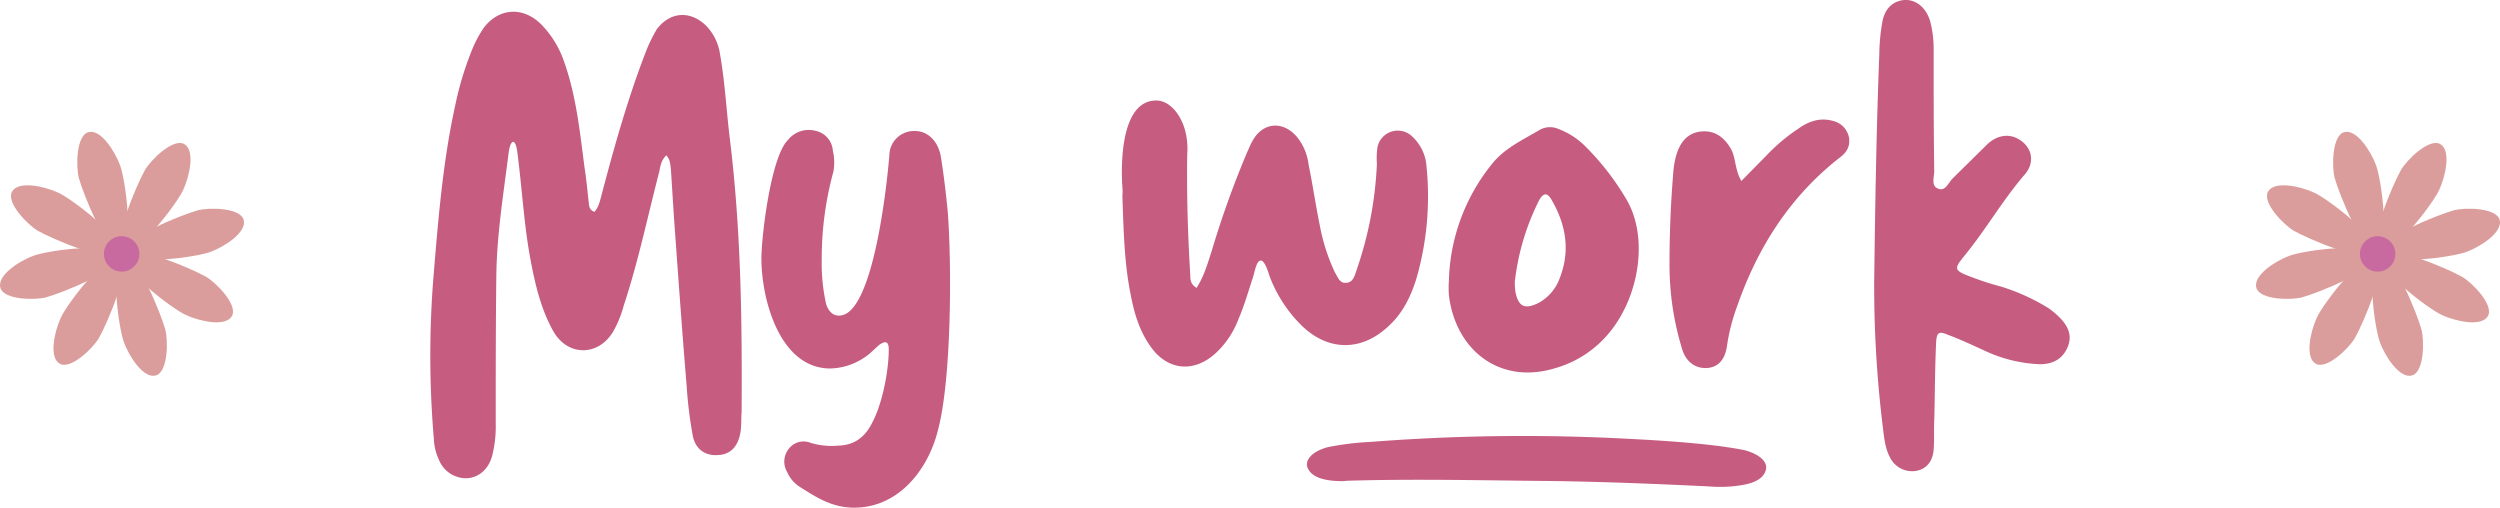 <svg xmlns="http://www.w3.org/2000/svg" viewBox="0 0 661.96 134.4"><defs><style>.cls-1{fill:#db9d9b;}.cls-2{fill:#c86aa0;}.cls-3{fill:#c65c7f;}</style></defs><title>mywork</title><g id="Capa_2" data-name="Capa 2"><g id="Capa_1-2" data-name="Capa 1"><path class="cls-1" d="M629.15,43.78c1.43,3.86,3.79,21.08.05,22.1s-9.87-14.73-11-18.69c-.81-3-.73-11.31,2.51-12.2S627.72,39.94,629.15,43.78Z"/><path class="cls-1" d="M630.16,90.63c-1.43-3.86-3.8-21.08,0-22.1s9.87,14.73,11,18.69c.81,3,.73,11.31-2.51,12.2S631.58,94.47,630.16,90.63Z"/><path class="cls-1" d="M653.08,66.7c-3.86,1.43-21.08,3.8-22.1,0s14.73-9.87,18.69-11c3-.81,11.31-.73,12.2,2.51S656.92,65.28,653.08,66.7Z"/><path class="cls-1" d="M606.23,67.71c3.86-1.43,21.08-3.8,22.1,0s-14.73,9.87-18.69,11c-3,.81-11.31.73-12.2-2.52S602.38,69.13,606.23,67.71Z"/><path class="cls-1" d="M612.74,51c3.73,1.71,17.58,12.22,15.66,15.59s-17.4-3.43-21-5.47c-2.66-1.52-8.52-7.48-6.85-10.4S609,49.29,612.74,51Z"/><path class="cls-1" d="M646.57,83.41C642.84,81.7,629,71.19,630.91,67.82s17.4,3.43,21,5.47c2.66,1.52,8.52,7.47,6.85,10.4S650.3,85.12,646.57,83.41Z"/><path class="cls-1" d="M645.86,50.29C644.15,54,633.64,67.87,630.27,66s3.43-17.4,5.47-21c1.52-2.66,7.48-8.52,10.4-6.85S647.57,46.56,645.86,50.29Z"/><path class="cls-1" d="M613.45,84.12c1.71-3.73,12.22-17.58,15.59-15.66s-3.43,17.4-5.47,21c-1.52,2.66-7.48,8.51-10.4,6.85S611.74,87.85,613.45,84.12Z"/><path class="cls-2" d="M634.09,66a4.69,4.69,0,1,1-5.76-3.29A4.69,4.69,0,0,1,634.09,66Z"/><path class="cls-1" d="M31.8,43.78c1.43,3.86,3.79,21.08.05,22.1S22,51.15,20.89,47.19c-.81-3-.73-11.31,2.51-12.2S30.37,39.94,31.8,43.78Z"/><path class="cls-1" d="M32.81,90.63c-1.43-3.86-3.8-21.08-.05-22.1s9.87,14.73,11,18.69c.81,3,.73,11.31-2.51,12.2S34.23,94.47,32.81,90.63Z"/><path class="cls-1" d="M55.73,66.7c-3.86,1.43-21.08,3.8-22.1,0s14.73-9.87,18.69-11c3-.81,11.31-.73,12.2,2.51S59.57,65.28,55.73,66.7Z"/><path class="cls-1" d="M8.88,67.71c3.86-1.43,21.08-3.8,22.1,0s-14.73,9.87-18.69,11c-3,.81-11.31.73-12.2-2.52S5,69.13,8.88,67.71Z"/><path class="cls-1" d="M15.39,51C19.12,52.71,33,63.22,31.05,66.59s-17.4-3.43-21-5.47c-2.66-1.52-8.52-7.48-6.85-10.4S11.66,49.29,15.39,51Z"/><path class="cls-1" d="M49.22,83.41C45.49,81.7,31.64,71.19,33.56,67.82s17.4,3.43,21,5.47c2.66,1.52,8.52,7.47,6.85,10.4S53,85.12,49.22,83.41Z"/><path class="cls-1" d="M48.51,50.29C46.8,54,36.29,67.87,32.92,66s3.43-17.4,5.47-21c1.52-2.66,7.48-8.52,10.4-6.85S50.22,46.56,48.51,50.29Z"/><path class="cls-1" d="M16.1,84.12c1.71-3.73,12.22-17.58,15.59-15.66s-3.43,17.4-5.47,21c-1.52,2.66-7.48,8.51-10.4,6.85S14.39,87.85,16.1,84.12Z"/><path class="cls-2" d="M36.74,66A4.69,4.69,0,1,1,31,62.7,4.69,4.69,0,0,1,36.74,66Z"/><path class="cls-3" d="M131.42,73c-.16,13-.16,26-.16,39.13a31.58,31.58,0,0,1-.93,8.5c-.92,3.56-3.55,5.88-6.8,6a7.74,7.74,0,0,1-7.27-4.79,14.71,14.71,0,0,1-1.39-5.72,259.73,259.73,0,0,1,0-43.92c1.24-15,2.47-29.85,5.72-44.54a84.65,84.65,0,0,1,4.18-13.92,32,32,0,0,1,3.4-6.49c4-5.11,10.2-5.57,15-.93a26.15,26.15,0,0,1,6.19,10c3.24,9.12,4.17,18.56,5.41,28,.46,2.94.77,6,1.08,9,.16,1.08,0,2.17,1.55,2.79,1.23-1.4,1.54-3.25,2-4.95,3.4-12.84,7-25.68,11.9-38.2a43,43,0,0,1,2.63-5.26c3.56-4.64,8.82-4.95,13-.93a13.57,13.57,0,0,1,3.72,7.58C192,22,192.35,29.55,193.28,37c2.93,24,3.24,47.94,3.09,72.06-.16,1.86,0,3.56-.31,5.42-.62,3.71-2.63,5.87-5.88,6-3.4.31-6.18-1.55-6.8-5.41a112.59,112.59,0,0,1-1.55-12.68c-1.24-15-2.32-30.16-3.4-45.16L177.66,45c-.16-1.24-.16-2.78-1.24-3.87-1.39,1.4-1.55,2.79-1.86,4.33C171.47,57.38,169,69.29,165.13,81a28.71,28.71,0,0,1-2.78,6.81c-3.87,6.49-11.91,6.65-15.78,0-3.4-6-4.95-12.84-6.18-19.49-1.7-9.28-2.17-18.71-3.41-28-.46-3.87-1.85-3.56-2.32.31C133.27,51.66,131.57,62,131.42,73Z"/><path class="cls-3" d="M248.33,114c-2.63,10.52-10.52,20.42-22.12,20.42-5.87,0-9.9-2.63-14.54-5.57a8.78,8.78,0,0,1-3.24-3.87,5.39,5.39,0,0,1,.46-6.18,4.9,4.9,0,0,1,5.72-1.55A19.61,19.61,0,0,0,222,118c4.33-.15,7.11-2.32,9-6.18,2.63-4.95,4.33-13.61,4.33-19.33,0-2.17-.93-2.32-2.63-1.09l-2.17,2a17,17,0,0,1-10.67,4.17c-13.45,0-18.25-18.4-18.25-29.07,0-5.88,2.48-26.91,7-31.4a7,7,0,0,1,7.27-2.47,5.76,5.76,0,0,1,4.64,5.26,13.43,13.43,0,0,1,.15,5.56,87.11,87.11,0,0,0-3.09,23.2A50.15,50.15,0,0,0,218.63,80c.31,1.55,1.4,3.56,3.41,3.56,9.58.46,13.14-38.36,13.45-42.53a6.53,6.53,0,0,1,6.8-6.34c3.25,0,6,2.47,6.81,6.65.77,4.79,1.39,9.9,1.86,14.85C252,69.91,252,100.37,248.33,114Z"/><path class="cls-3" d="M306.16,26.61c3.09,0,6.19,2.94,7.58,7.73a18.63,18.63,0,0,1,.62,6.49c-.16,10.52.15,20.88.77,31.4.15,1.24-.31,2.78,1.7,4,2-3.09,2.94-6.5,4-9.74a251.7,251.7,0,0,1,9.44-26.29c.46-.93.77-1.86,1.23-2.63,2.79-5.41,8.51-5.73,12.22-.93a14.37,14.37,0,0,1,2.78,7c1.09,5.26,1.86,10.67,2.94,15.93a51.53,51.53,0,0,0,4,12.52c.78,1.24,1.24,2.94,2.94,2.79,1.86,0,2.32-1.86,2.78-3.25a98.44,98.44,0,0,0,5.42-28.3,20.25,20.25,0,0,1,.15-4.33,5.48,5.48,0,0,1,9.28-2.78,11.83,11.83,0,0,1,3.71,7.88,78.38,78.38,0,0,1-2.78,30c-1.55,4.8-3.71,9.13-7.58,12.53-7.11,6.5-15.93,6.34-22.89-.62a36.11,36.11,0,0,1-8.35-13c-.46-1.55-1.39-4.17-2.32-4-1.08,0-1.54,2.78-2,4.33-1.24,3.71-2.32,7.58-3.87,11.14a23.56,23.56,0,0,1-6,9c-5.87,5.41-13,4.63-17.47-2-2.79-4-4.18-8.66-5.1-13.6-1.71-8.51-1.86-17.33-2.17-26a11.89,11.89,0,0,0,0-2.31C296.73,42.54,297,26.61,306.16,26.61Z"/><path class="cls-3" d="M394.77,43.77c3.4-4.48,8.35-6.65,13-9.43a5.58,5.58,0,0,1,4.95-.16,19.88,19.88,0,0,1,6.81,4.33A69.32,69.32,0,0,1,430.8,53.05c5.57,9.75,3.41,25-4.48,34.8a28.67,28.67,0,0,1-14.38,9.59c-14.85,4.63-26.6-4.8-28.3-19.34a28.71,28.71,0,0,1,0-3.71A51.21,51.21,0,0,1,394.77,43.77Zm6.5,33.56c.77,3.87,2.47,4.64,6,2.94A12.09,12.09,0,0,0,413,73.62c2.78-7.11,1.7-13.92-2-20.41-1.24-2.32-2.32-2.32-3.56,0a64,64,0,0,0-6.34,21.34A17.16,17.16,0,0,0,401.27,77.33Z"/><path class="cls-3" d="M467.61,41.3A49,49,0,0,1,476.27,34c2.63-1.85,5.57-2.94,9-2a5.62,5.62,0,0,1,4.33,4.48c.31,2.32-.62,3.87-2.48,5.26C474,52,465.44,65.42,460,81a51.69,51.69,0,0,0-2.78,11c-.62,3.4-2.32,5.11-4.95,5.42-3.1.3-5.72-1.4-6.81-4.8a76,76,0,0,1-3.4-22.89q0-11.59.93-23.19c.31-5.11,1.7-11.45,7.89-11.76,3.24-.15,5.56,1.55,7.26,4.33,1.55,2.48,1.09,5.57,2.94,8.82Z"/><path class="cls-3" d="M497.61,14.39A51.25,51.25,0,0,1,498.38,6c.62-3.71,2.78-5.72,5.88-6,3.09-.16,5.72,2,6.8,5.56A29.1,29.1,0,0,1,512,13c0,10.82,0,21.49.15,32.32,0,1.55-.92,4,1.09,4.64,1.85.77,2.63-1.55,3.86-2.78l9.13-9c2.47-2.32,5.41-2.79,7.88-1.55,3.87,2,4.95,6.19,2,9.59-5.87,6.8-10.36,14.69-16.08,21.65-2.63,3.25-2.63,3.71,1.39,5.26a78.35,78.35,0,0,0,8.51,2.78,54.3,54.3,0,0,1,12.53,5.72,21.35,21.35,0,0,1,2.93,2.48c2.63,2.63,3.25,5.25,2,8-1.39,3.09-4,4.33-7.26,4.33a37.74,37.74,0,0,1-14.23-3.4c-3.4-1.55-6.65-3.1-10-4.34-2.48-1.08-3.1-.77-3.25,2-.31,6.65-.31,13.3-.47,19.95-.15,2.62,0,5.41-.15,8-.15,3.25-1.7,5.41-4.49,6a6.52,6.52,0,0,1-7.11-3.56c-1.24-2.32-1.55-5.1-1.85-7.73a302.76,302.76,0,0,1-2.32-39.28C496.52,54.29,496.83,34.34,497.61,14.39Z"/><path class="cls-3" d="M356.42,127.31a7.22,7.22,0,0,1-1.39.09c-4.95-.09-7.89-1.23-8.82-3.6-.77-2.09,1.4-4.37,5.42-5.41A76,76,0,0,1,363.07,117,520.31,520.31,0,0,1,427.4,116c9.75.48,19.49,1,29.08,2.28,1.85.29,3.86.57,5.57.95,3.71,1,6,3,5.56,5-.46,2.28-2.78,3.61-6.18,4.18a35.23,35.23,0,0,1-9,.38c-13.92-.67-28-1.24-42.07-1.43C392.61,127.21,374.21,126.74,356.42,127.31Z"/></g></g></svg>